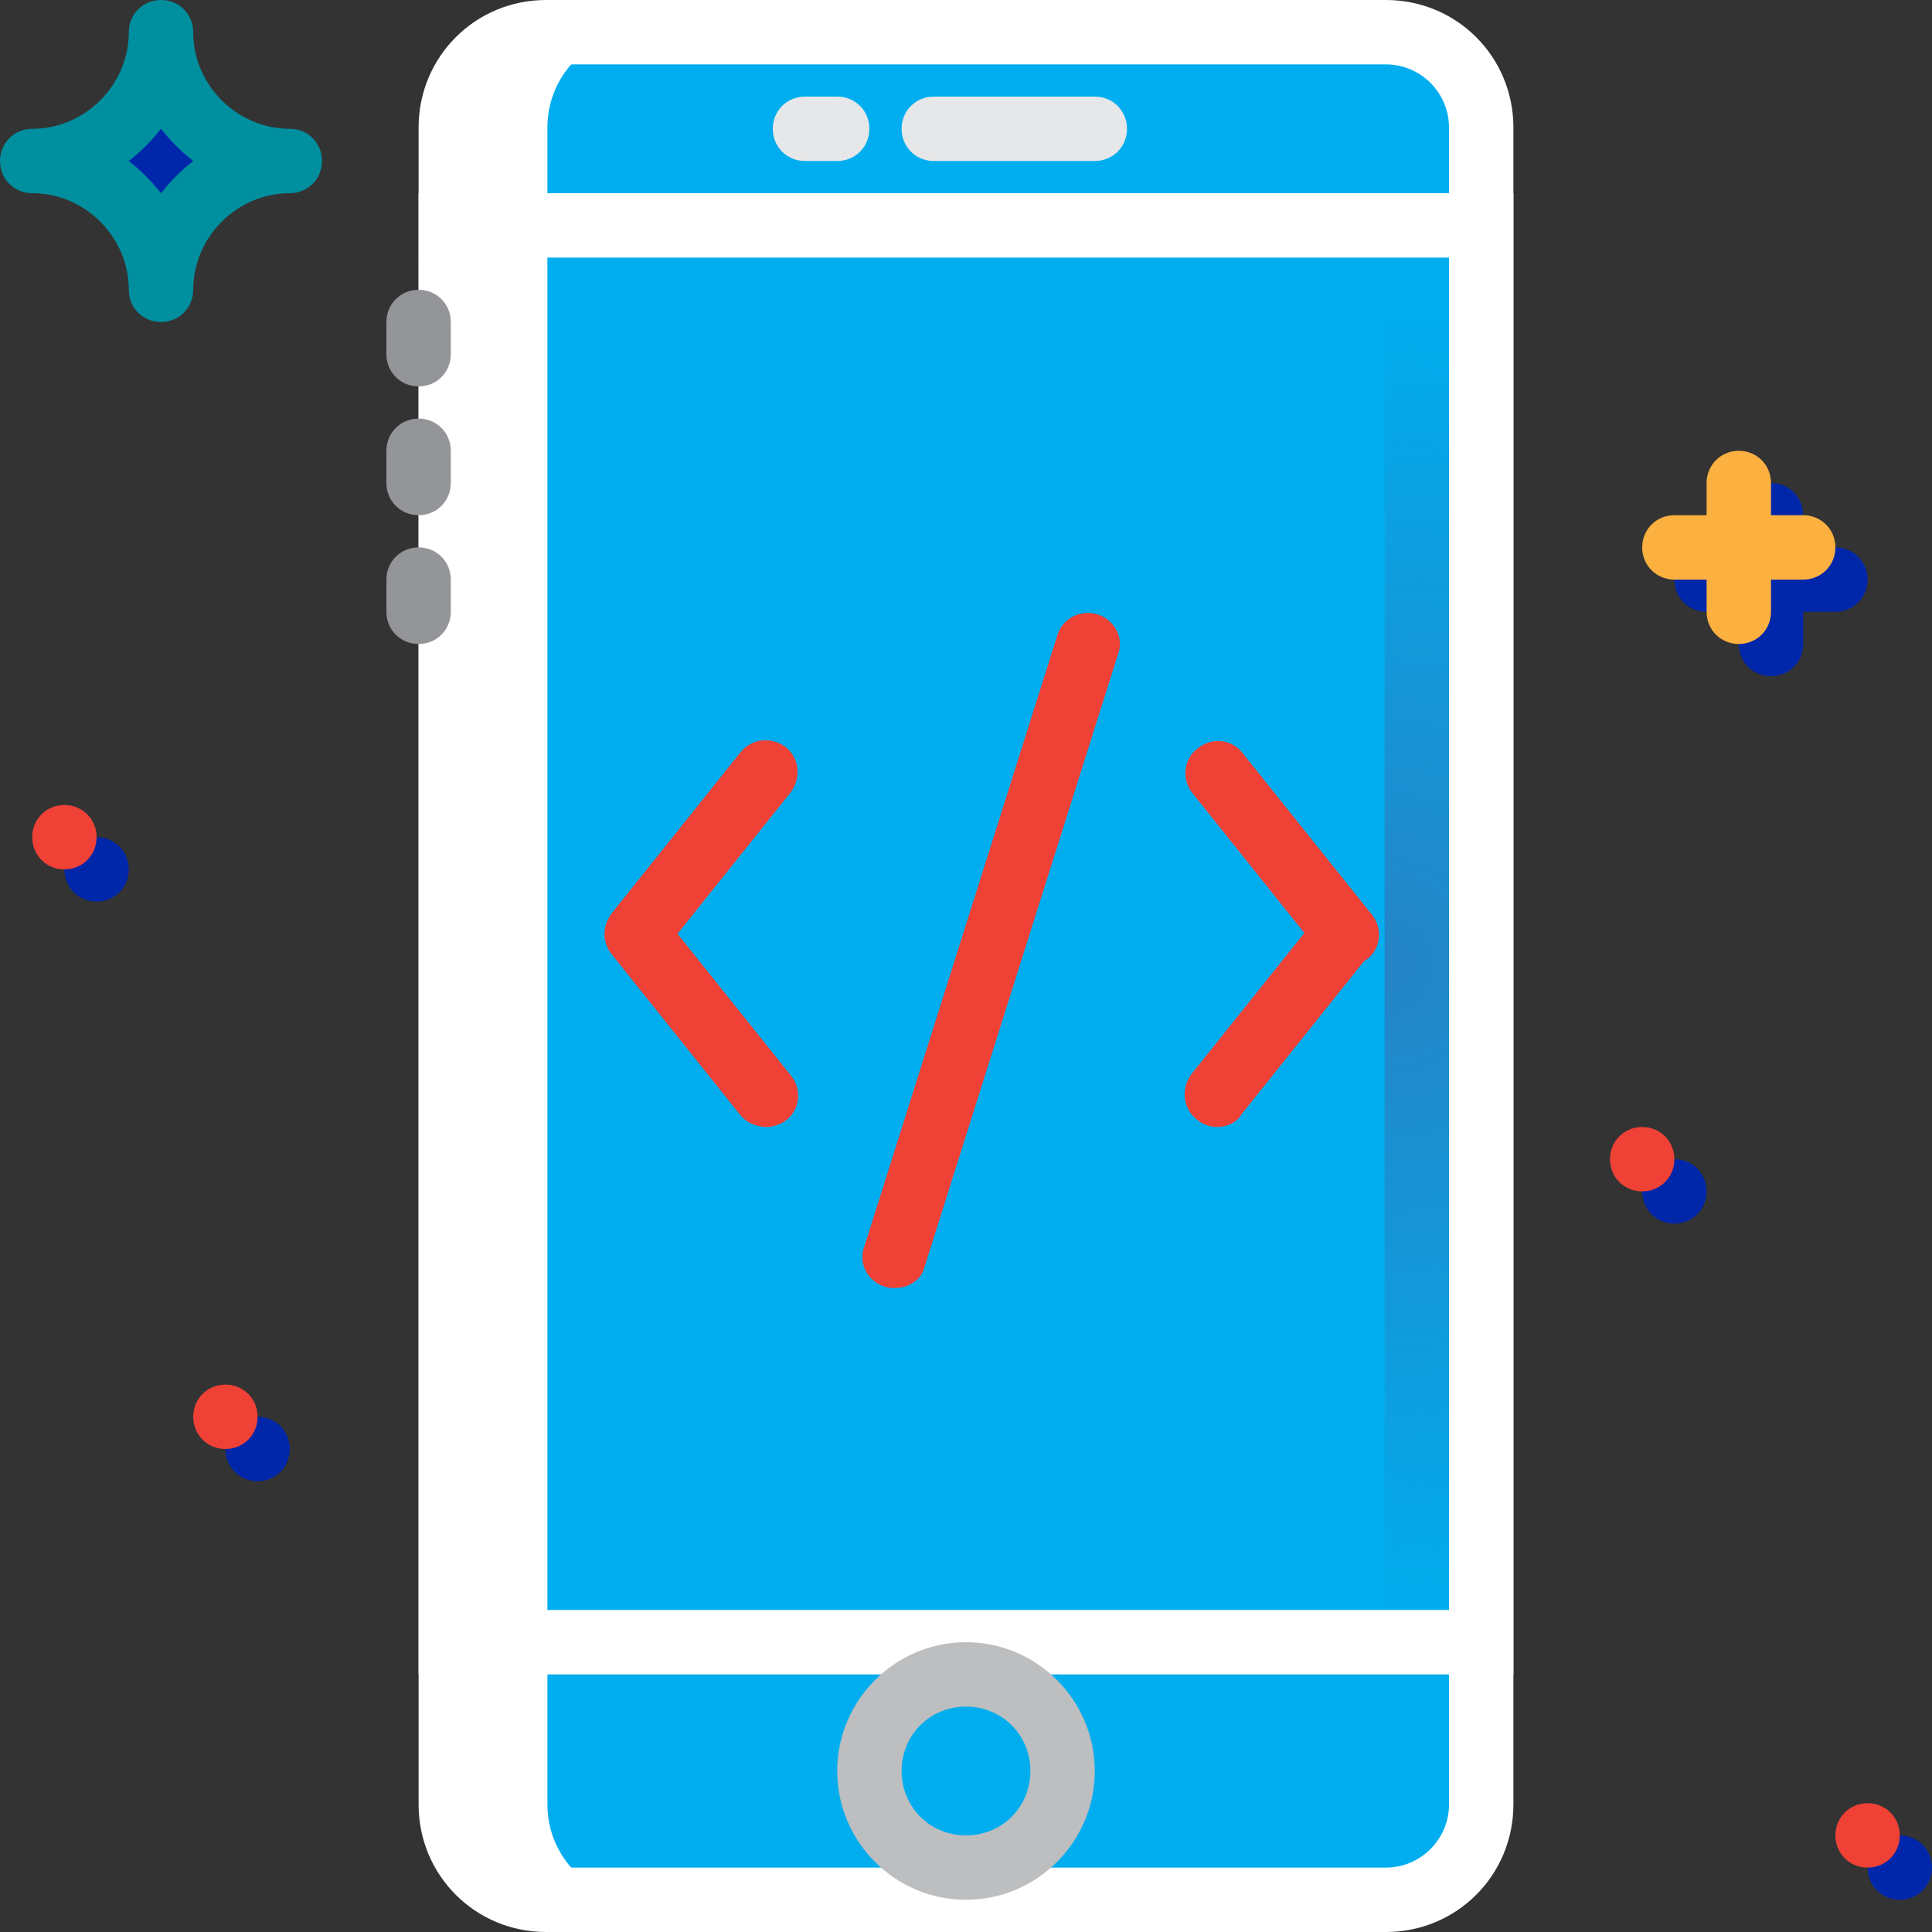<?xml version="1.0" encoding="utf-8"?>
<!-- Generator: Adobe Illustrator 26.5.0, SVG Export Plug-In . SVG Version: 6.00 Build 0)  -->
<svg version="1.1" id="Layer_2_00000026164802123436681660000011521038247545146288_"
	 xmlns="http://www.w3.org/2000/svg" xmlns:xlink="http://www.w3.org/1999/xlink" x="0px" y="0px" viewBox="0 0 150 150"
	 style="enable-background:new 0 0 150 150;" xml:space="preserve">
<rect x="0" y="0" width="150" height="150" fill="#333333" stroke="none"/>
<style type="text/css">
	.st0{fill:#0026AA;}
	.st1{fill:#00AEEF;}
	.st2{fill:url(#SVGID_1_);}
	.st3{fill:#FFFFFF;}
	.st4{fill:#E6E7E8;}
	.st5{fill:#939598;}
	.st6{fill:#BCBEC0;}
	.st7{fill:#EF4136;}
	.st8{fill:#008F9F;}
	.st9{fill:#FBB040;}
</style>
<g>
	<path class="st0" d="M137.5,52.5c-1.4,0-2.5-1.1-2.5-2.5V40c0-1.4,1.1-2.5,2.5-2.5s2.5,1.1,2.5,2.5v10
		C140,51.4,138.9,52.5,137.5,52.5z"/>
	<path class="st0" d="M142.5,47.5h-10c-1.4,0-2.5-1.1-2.5-2.5s1.1-2.5,2.5-2.5h10c1.4,0,2.5,1.1,2.5,2.5S143.9,47.5,142.5,47.5z"/>
	<path class="st0" d="M12.5,2.5c0,5.5-4.5,10-10,10c5.5,0,10,4.5,10,10c0-5.5,4.5-10,10-10C17,12.5,12.5,8,12.5,2.5"/>
	<path class="st0" d="M22.5,112.5c0,1.4-1.1,2.5-2.5,2.5s-2.5-1.1-2.5-2.5s1.1-2.5,2.5-2.5S22.5,111.1,22.5,112.5"/>
	<path class="st0" d="M10,67.5c0,1.4-1.1,2.5-2.5,2.5S5,68.9,5,67.5S6.1,65,7.5,65S10,66.1,10,67.5"/>
	<path class="st0" d="M132.5,92.5c0,1.4-1.1,2.5-2.5,2.5s-2.5-1.1-2.5-2.5s1.1-2.5,2.5-2.5S132.5,91.1,132.5,92.5"/>
	<path class="st0" d="M150,145c0,1.4-1.1,2.5-2.5,2.5s-2.5-1.1-2.5-2.5s1.1-2.5,2.5-2.5S150,143.6,150,145"/>
</g>
<path class="st1" d="M107.6,147.5H42.4c-4.1,0-7.4-3.3-7.4-7.4V9.9c0-4.1,3.3-7.4,7.4-7.4h65.2c4.1,0,7.4,3.3,7.4,7.4v130.2
	C115,144.2,111.7,147.5,107.6,147.5"/>
<g>
	<path class="st1" d="M82.5,137.5c0,4.1-3.4,7.5-7.5,7.5s-7.5-3.4-7.5-7.5s3.4-7.5,7.5-7.5S82.5,133.4,82.5,137.5"/>
	<polygon class="st1" points="35,127.5 115,127.5 115,17.5 35,17.5 	"/>
</g>
<radialGradient id="SVGID_1_" cx="107.55" cy="83" r="51.535" gradientTransform="matrix(1 0 0 1 0 -8)" gradientUnits="userSpaceOnUse">
	<stop  offset="0" style="stop-color:#2484C6"/>
	<stop  offset="1" style="stop-color:#2484C6;stop-opacity:0"/>
</radialGradient>
<path class="st2" d="M107.6,2.5h-7.5c4.1,0,7.4,3.3,7.4,7.4v130.2c0,4.1-3.3,7.4-7.4,7.4h7.5c4.1,0,7.4-3.3,7.4-7.4V9.9
	C115,5.8,111.7,2.5,107.6,2.5"/>
<path class="st3" d="M42.4,2.5h7.5c-4.1,0-7.4,3.3-7.4,7.4v130.2c0,4.1,3.3,7.4,7.4,7.4h-7.5c-4.1,0-7.4-3.3-7.4-7.4V9.9
	C35,5.8,38.3,2.5,42.4,2.5"/>
<path class="st3" d="M107.6,150H42.4c-5.5,0-9.9-4.4-9.9-9.9V9.9c0-5.5,4.4-9.9,9.9-9.9h65.2c5.5,0,9.9,4.4,9.9,9.9v130.2
	C117.5,145.6,113.1,150,107.6,150z M42.4,5c-2.7,0-4.9,2.2-4.9,4.9v130.2c0,2.7,2.2,4.9,4.9,4.9h65.2c2.7,0,4.9-2.2,4.9-4.9V9.9
	c0-2.7-2.2-4.9-4.9-4.9L42.4,5L42.4,5z"/>
<path class="st3" d="M117.5,130h-85V15h85V130L117.5,130z M37.5,125h75V20h-75V125z"/>
<path class="st4" d="M85,12.5H72.5c-1.4,0-2.5-1.1-2.5-2.5s1.1-2.5,2.5-2.5H85c1.4,0,2.5,1.1,2.5,2.5S86.4,12.5,85,12.5z"/>
<path class="st4" d="M65,12.5h-2.5c-1.4,0-2.5-1.1-2.5-2.5s1.1-2.5,2.5-2.5H65c1.4,0,2.5,1.1,2.5,2.5S66.4,12.5,65,12.5z"/>
<path class="st5" d="M32.5,30c-1.4,0-2.5-1.1-2.5-2.5V25c0-1.4,1.1-2.5,2.5-2.5c1.4,0,2.5,1.1,2.5,2.5v2.5C35,28.9,33.9,30,32.5,30z
	"/>
<path class="st5" d="M32.5,40c-1.4,0-2.5-1.1-2.5-2.5V35c0-1.4,1.1-2.5,2.5-2.5c1.4,0,2.5,1.1,2.5,2.5v2.5C35,38.9,33.9,40,32.5,40z
	"/>
<path class="st5" d="M32.5,50c-1.4,0-2.5-1.1-2.5-2.5V45c0-1.4,1.1-2.5,2.5-2.5c1.4,0,2.5,1.1,2.5,2.5v2.5C35,48.9,33.9,50,32.5,50z
	"/>
<path class="st6" d="M75,147.5c-5.5,0-10-4.5-10-10s4.5-10,10-10s10,4.5,10,10S80.5,147.5,75,147.5z M75,132.5c-2.8,0-5,2.2-5,5
	s2.2,5,5,5s5-2.2,5-5S77.8,132.5,75,132.5z"/>
<path class="st7" d="M49.5,75c-0.5,0-1.1-0.2-1.6-0.6c-1.1-0.9-1.2-2.4-0.4-3.5l10-12.5c0.9-1.1,2.4-1.2,3.5-0.4
	c1.1,0.9,1.2,2.4,0.4,3.5L51.4,74C50.9,74.7,50.2,75,49.5,75z"/>
<path class="st7" d="M59.5,87.5c-0.7,0-1.5-0.3-2-0.9l-10-12.5c-0.9-1.1-0.7-2.7,0.4-3.5c1.1-0.9,2.7-0.7,3.5,0.4l10,12.5
	c0.9,1.1,0.7,2.7-0.4,3.5C60.6,87.3,60,87.5,59.5,87.5z"/>
<path class="st7" d="M104.5,75c-0.7,0-1.5-0.3-1.9-0.9l-10-12.5c-0.9-1.1-0.7-2.7,0.4-3.5c1.1-0.9,2.7-0.7,3.5,0.4l10,12.5
	c0.9,1.1,0.7,2.7-0.4,3.5C105.6,74.8,105.1,75,104.5,75L104.5,75z"/>
<path class="st7" d="M94.5,87.5c-0.6,0-1.1-0.2-1.6-0.6c-1.1-0.9-1.2-2.4-0.4-3.5l10-12.5c0.9-1.1,2.4-1.2,3.5-0.4
	c1.1,0.9,1.2,2.4,0.4,3.5l-10,12.5C96,87.2,95.2,87.5,94.5,87.5L94.5,87.5z"/>
<path class="st7" d="M69.5,100c-0.2,0-0.5,0-0.8-0.1c-1.3-0.4-2.1-1.8-1.6-3.1l15-47.5c0.4-1.3,1.8-2,3.1-1.6s2.1,1.8,1.6,3.1
	l-15,47.5C71.6,99.3,70.6,100,69.5,100L69.5,100z"/>
<path class="st8" d="M12.5,25c-1.4,0-2.5-1.1-2.5-2.5c0-4.1-3.4-7.5-7.5-7.5C1.1,15,0,13.9,0,12.5S1.1,10,2.5,10
	C6.6,10,10,6.6,10,2.5C10,1.1,11.1,0,12.5,0S15,1.1,15,2.5c0,4.1,3.4,7.5,7.5,7.5c1.4,0,2.5,1.1,2.5,2.5S23.9,15,22.5,15
	c-4.1,0-7.5,3.4-7.5,7.5C15,23.9,13.9,25,12.5,25z M10,12.5c0.9,0.7,1.8,1.6,2.5,2.5c0.7-0.9,1.6-1.8,2.5-2.5
	c-0.9-0.7-1.8-1.6-2.5-2.5C11.8,10.9,10.9,11.8,10,12.5z"/>
<path class="st9" d="M135,50c-1.4,0-2.5-1.1-2.5-2.5v-10c0-1.4,1.1-2.5,2.5-2.5s2.5,1.1,2.5,2.5v10C137.5,48.9,136.4,50,135,50z"/>
<path class="st9" d="M140,45h-10c-1.4,0-2.5-1.1-2.5-2.5s1.1-2.5,2.5-2.5h10c1.4,0,2.5,1.1,2.5,2.5S141.4,45,140,45z"/>
<path class="st7" d="M20,110c0,1.4-1.1,2.5-2.5,2.5S15,111.4,15,110s1.1-2.5,2.5-2.5S20,108.6,20,110"/>
<path class="st7" d="M7.5,65c0,1.4-1.1,2.5-2.5,2.5S2.5,66.4,2.5,65s1.1-2.5,2.5-2.5S7.5,63.6,7.5,65"/>
<path class="st7" d="M130,90c0,1.4-1.1,2.5-2.5,2.5S125,91.4,125,90s1.1-2.5,2.5-2.5C128.9,87.5,130,88.6,130,90"/>
<path class="st7" d="M147.5,142.5c0,1.4-1.1,2.5-2.5,2.5s-2.5-1.1-2.5-2.5s1.1-2.5,2.5-2.5S147.5,141.1,147.5,142.5"/>
</svg>
